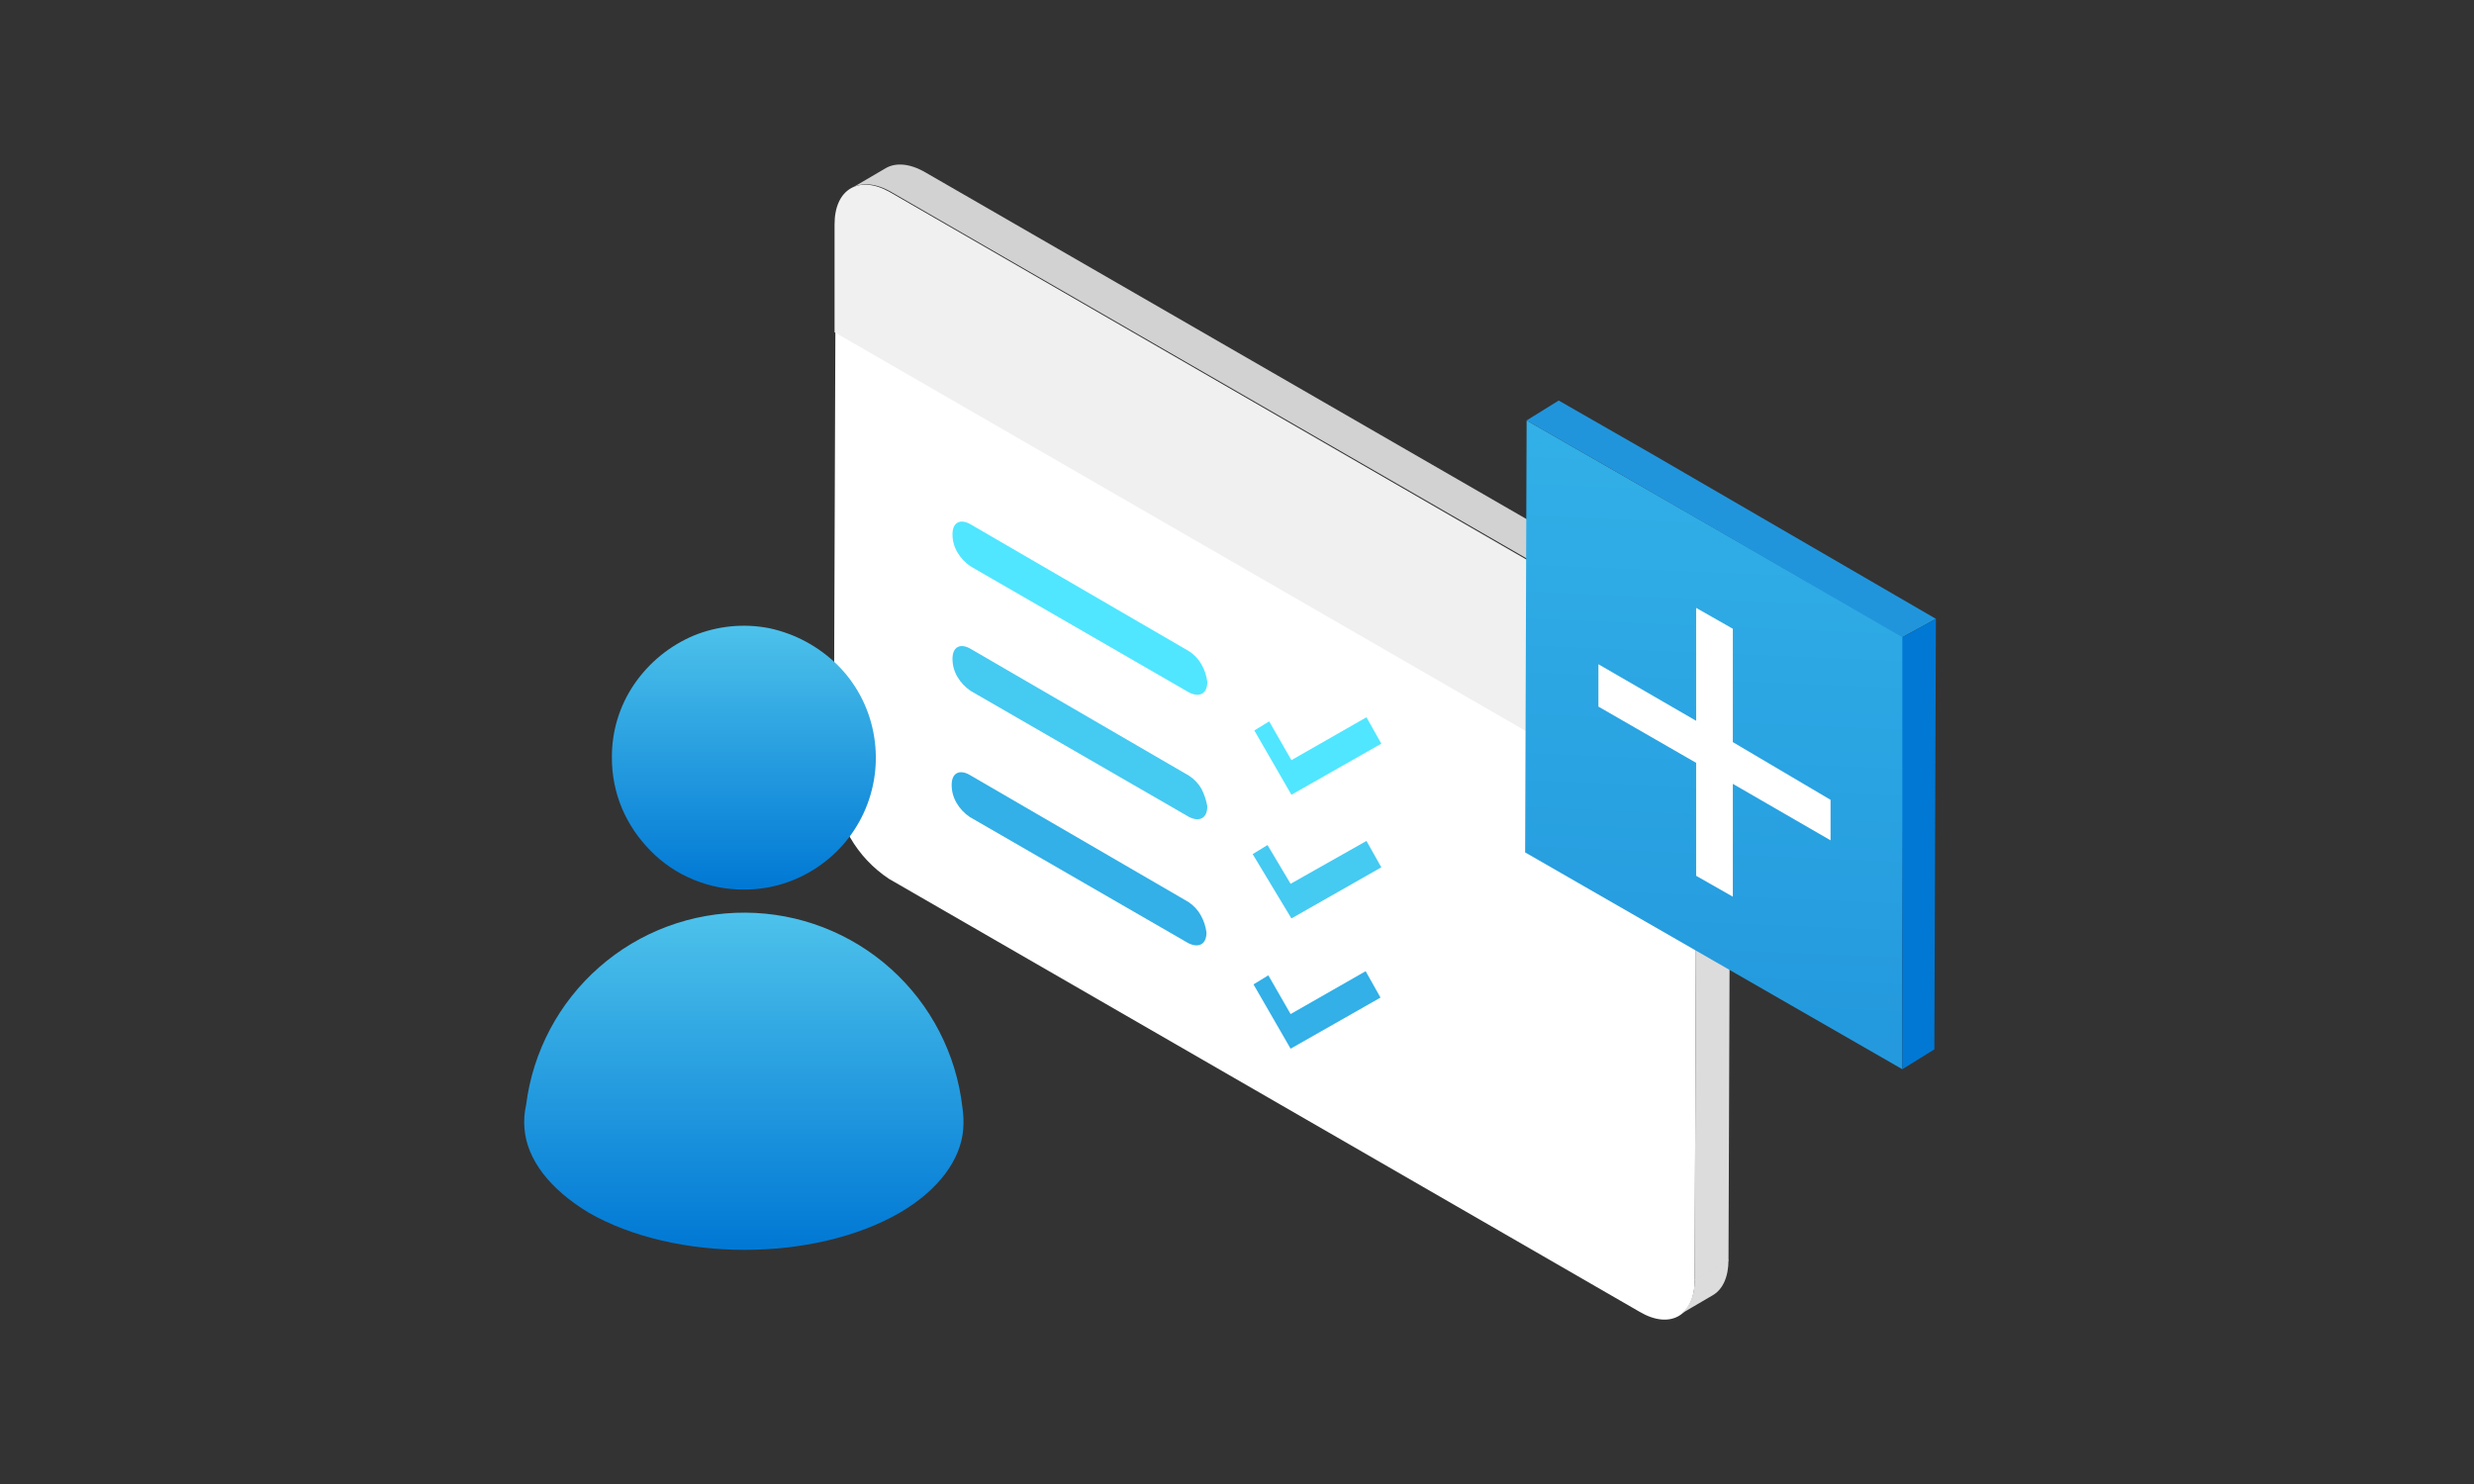 <svg width="300" height="180" viewBox="-63 -19 300 180" fill="none" style="background-color: #F2F2F2;" xmlns="http://www.w3.org/2000/svg">
<rect x="-63" y="-19" width="300" height="180" fill="#333333" stroke="none"/>
<path d="M142.7 81.2L142.5 136.3C142.5 140.6 139.5 142.3 135.8 140.1L44.8 87.6C42.867 86.32 41.258 84.608 40.1 82.6C38.943 80.58 38.259 78.323 38.1 76L38.3 20.9L142.7 81.2Z" fill="white"/>
<path d="M140.6 140.5L144.7 138.1C145.9 137.4 146.6 135.9 146.6 133.8L142.5 136.2C142.5 138.4 141.7 139.8 140.6 140.5Z" fill="#DCDCDC"/>
<path d="M142.7 81.2L142.5 136.3L146.6 133.9L146.8 78.8L142.7 81.2Z" fill="#DCDCDC"/>
<path d="M136 56.9C137.933 58.18 139.542 59.892 140.7 61.9C141.858 63.92 142.542 66.177 142.7 68.5V81.6L38.2 21.3V8.2C38.2 3.9 41.2 2.2 44.9 4.3L136 56.9Z" fill="#F0F0F0"/>
<path d="M144.9 59.4C143.712 57.414 142.109 55.708 140.2 54.4L49.2 1.9C47.3 0.8 45.6 0.7 44.4 1.4L40.3 3.8C41.5 3.1 43.2 3.2 45.1 4.3L136.1 56.8C138.032 58.08 139.641 59.792 140.8 61.8C141.957 63.82 142.641 66.077 142.8 68.4V68.4V81.5L146.9 79.1V66C146.694 63.686 146.013 61.439 144.9 59.4V59.4Z" fill="#D2D2D2"/>
<path d="M81.2 60C81.822 60.404 82.337 60.953 82.7 61.6C83.066 62.248 83.304 62.961 83.4 63.7C83.4 65.2 82.4 65.6 81.2 65L54.7 49.7C54.045 49.261 53.498 48.68 53.1 48C52.705 47.334 52.497 46.574 52.5 45.8C52.5 44.3 53.5 43.9 54.7 44.6L81.2 60ZM102.7 68L104.5 71.2L93.6 77.4L89.1 69.6L90.9 68.5L93.6 73.2L102.7 68Z" fill="#50E6FF"/>
<path d="M81.1 90.4C81.722 90.804 82.237 91.353 82.6 92C82.966 92.648 83.204 93.362 83.3 94.1C83.3 95.6 82.3 96 81.1 95.4L54.6 80.1C53.945 79.661 53.398 79.08 53 78.4C52.605 77.734 52.397 76.974 52.4 76.2C52.4 74.7 53.4 74.3 54.6 75L81.1 90.4ZM102.6 98.8L104.4 102L93.5 108.2L89 100.4L90.8 99.3L93.5 104L102.6 98.8Z" fill="#32B0E7"/>
<path d="M81.2 75.1C81.822 75.504 82.337 76.053 82.7 76.7C83.037 77.361 83.273 78.069 83.4 78.8C83.4 80.3 82.4 80.7 81.2 80.1L54.7 64.8C54.045 64.361 53.498 63.78 53.1 63.1C52.705 62.434 52.497 61.674 52.5 60.9C52.5 59.4 53.5 59 54.7 59.7L81.2 75.1ZM102.7 83L104.5 86.2L93.6 92.4L88.9 84.6L90.7 83.5L93.5 88.2L102.7 83Z" fill="#45CAF2"/>
<path d="M53.7 115.3C52.957 108.829 49.869 102.854 45.02 98.505C40.171 94.156 33.897 91.734 27.383 91.698C20.87 91.661 14.568 94.011 9.67 98.305C4.772 102.598 1.617 108.538 0.8 115C0.581 115.95 0.513 116.929 0.6 117.9C0.9 121.6 3.6 125.2 8.4 128.1C18.9 134.1 35.7 134.1 46.1 128.1C50.9 125.3 53.5 121.6 53.8 118C53.871 117.099 53.837 116.193 53.7 115.3Z" fill="url(#paint0_linear_15_13)"/>
<path d="M27.2 88.9C30.37 88.914 33.471 87.973 36.1 86.2C38.728 84.445 40.777 81.95 41.987 79.031C43.197 76.112 43.515 72.9 42.9 69.8C42.294 66.686 40.76 63.827 38.5 61.6C36.234 59.393 33.392 57.868 30.3 57.2C27.211 56.592 24.012 56.905 21.1 58.1C18.185 59.338 15.686 61.385 13.9 64C12.113 66.622 11.171 69.728 11.2 72.9C11.192 74.993 11.6 77.066 12.4 79C13.222 80.942 14.411 82.707 15.9 84.2C17.375 85.711 19.145 86.902 21.1 87.7C23.034 88.5 25.107 88.908 27.2 88.9Z" fill="url(#paint1_linear_15_13)"/>
<path d="M167.86 58.292L167.68 97.542V110.692L121.94 84.392L122.12 31.992L133.42 38.472L167.86 58.292Z" fill="url(#paint2_linear_15_13)"/>
<path d="M122.121 31.992L133.421 38.472L167.681 58.292L171.751 56.062L137.311 36.062L126.011 29.582L122.121 31.992Z" fill="#2195DC"/>
<path d="M167.681 110.692L171.561 108.282L171.751 56.062L167.681 58.292V110.692Z" fill="#0078D4"/>
<path d="M143.6 72.992V86.692L146.2 88.172V74.472L158.05 81.322V78.542L146.2 71.542V57.802L143.6 56.322V70.032L131.75 63.172V66.172L143.6 72.992Z" fill="white" stroke="white" stroke-width="1.85" stroke-miterlimit="10"/>
<defs>
<linearGradient id="paint0_linear_15_13" x1="27.183" y1="91.719" x2="27.183" y2="132.592" gradientUnits="userSpaceOnUse">
<stop stop-color="#4DC2EB"/>
<stop offset="1" stop-color="#0078D4"/>
</linearGradient>
<linearGradient id="paint1_linear_15_13" x1="27.189" y1="56.903" x2="27.189" y2="88.906" gradientUnits="userSpaceOnUse">
<stop stop-color="#4DC2EB"/>
<stop offset="1" stop-color="#0078D4"/>
</linearGradient>
<linearGradient id="paint2_linear_15_13" x1="146.53" y1="32.532" x2="142.84" y2="120.582" gradientUnits="userSpaceOnUse">
<stop stop-color="#32B0E7"/>
<stop offset="1" stop-color="#2195DC"/>
</linearGradient>
</defs>
</svg>
